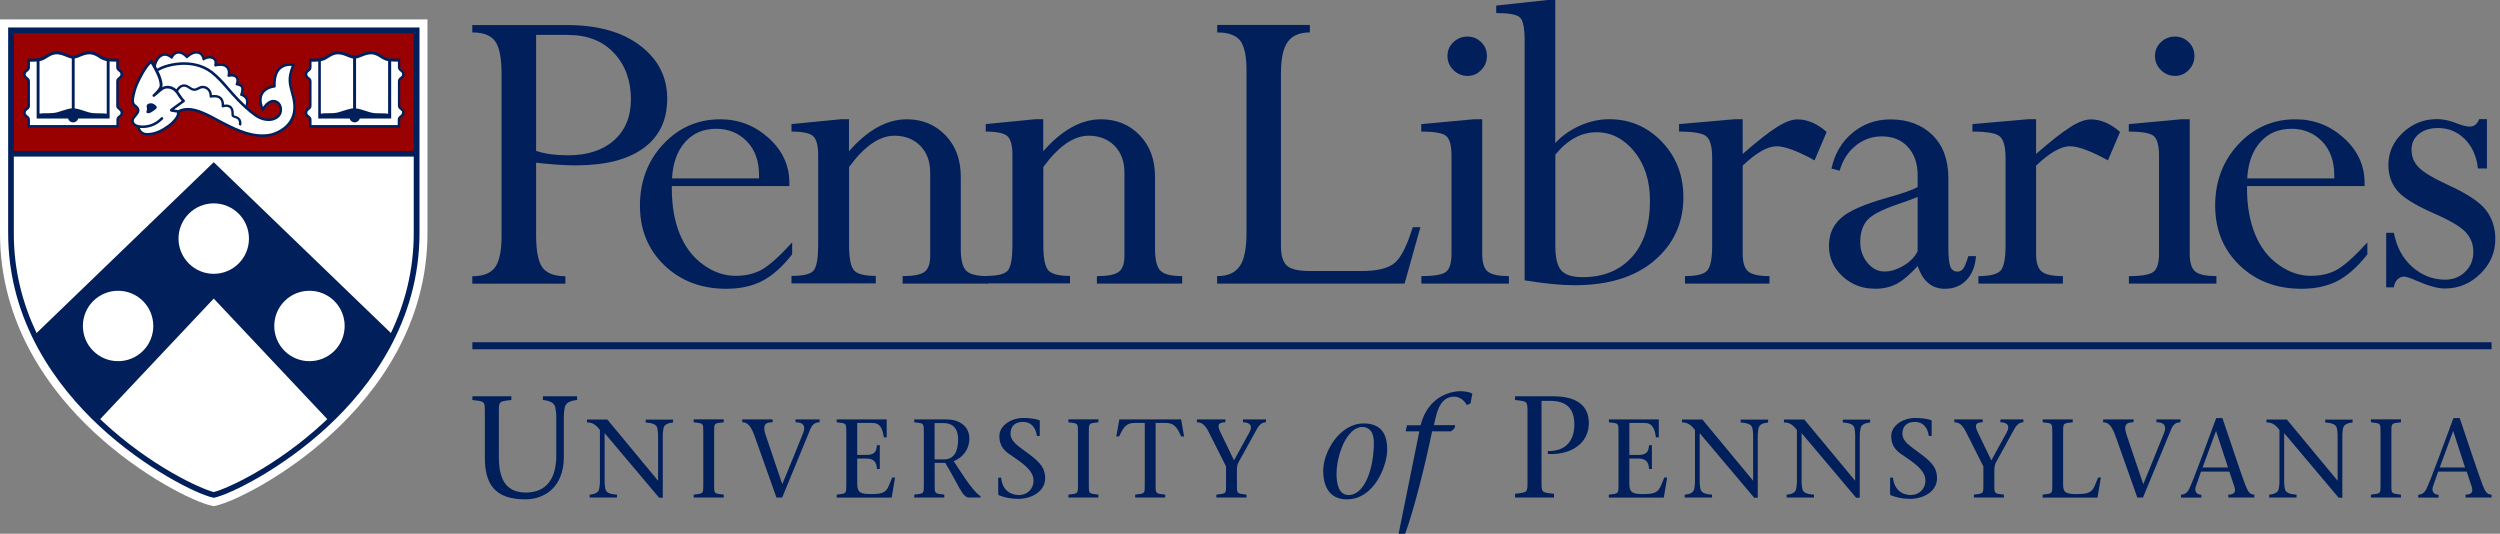 <svg id="Layer_1" data-name="Layer 1" xmlns="http://www.w3.org/2000/svg"  width="445" height="95" viewBox="0 0 445 95" fill="none">

	<rect x="0" y="0" width="445" height="95" fill="#808080" stroke="none"/>

	<g clip-path="url(#clip0_10377_15535)">
	<path d="M443.498 60.919H84.084V62.166H443.498V60.919Z" fill="#011F5B"></path>
	<path d="M76.106 3.451H-0V41.376C-0.052 57.895 9.105 69.854 16.793 76.977C25.249 84.819 34.559 89.346 37.668 90.012L38.044 90.097L38.42 90.012C41.529 89.329 50.857 84.819 59.296 76.977C66.983 69.854 76.123 57.895 76.089 41.376V3.451H76.106Z" fill="white"></path>
	<path d="M1.93 5.449C1.93 5.449 2.033 27.487 1.93 27.384H74.175V5.449H1.93ZM21.32 19.321C21.439 19.407 21.542 19.492 21.627 19.611C21.713 19.748 21.747 19.885 21.747 20.056C21.747 20.209 21.695 20.363 21.627 20.483C21.542 20.602 21.422 20.688 21.32 20.79C21.149 20.927 20.978 21.047 20.978 21.269V22.618H5.022V21.269C5.022 21.047 4.851 20.91 4.681 20.79C4.561 20.705 4.458 20.619 4.373 20.483C4.288 20.363 4.253 20.209 4.253 20.039C4.253 19.868 4.288 19.731 4.373 19.594C4.458 19.475 4.578 19.389 4.681 19.304C4.851 19.167 5.022 19.048 5.022 18.809V14.401C5.022 14.179 4.851 14.059 4.681 13.923C4.561 13.837 4.458 13.752 4.373 13.632C4.288 13.513 4.253 13.359 4.253 13.188C4.253 13.017 4.288 12.881 4.373 12.744C4.458 12.624 4.578 12.522 4.681 12.454C4.851 12.317 5.022 12.197 5.022 11.975V10.591H5.227C6.167 10.591 6.97 10.574 7.551 10.318C7.79 10.233 7.995 10.079 8.217 9.942C8.712 9.635 9.259 9.293 10.096 9.293C10.762 9.293 11.377 9.549 11.924 9.772C12.317 9.925 12.675 10.062 12.949 10.062H13.051C13.325 10.062 13.684 9.908 14.076 9.772C14.623 9.549 15.238 9.293 15.904 9.293C16.741 9.293 17.288 9.635 17.783 9.942C18.006 10.079 18.228 10.216 18.467 10.318C19.03 10.557 19.851 10.591 20.79 10.591H20.995V11.975C20.995 12.197 21.166 12.317 21.337 12.454C21.439 12.539 21.559 12.624 21.644 12.744C21.73 12.881 21.764 13.017 21.764 13.188C21.764 13.359 21.713 13.496 21.644 13.632C21.559 13.752 21.439 13.837 21.337 13.923C21.166 14.059 20.995 14.179 20.995 14.401V18.809C20.995 19.031 21.166 19.167 21.337 19.304M51.864 21.61C50.635 23.575 48.243 24.07 48.157 24.087C47.696 24.173 47.201 24.207 46.722 24.207C44.228 24.207 41.939 23.114 39.599 21.918C39.343 21.781 39.052 21.627 38.745 21.456C37.258 20.637 35.174 19.509 33.415 19.509C32.902 19.509 32.407 19.611 31.98 19.834L31.911 19.868V19.953C31.911 20.175 31.843 20.397 31.775 20.602C31.484 21.354 30.579 22.14 30.135 22.464C29.11 23.199 27.846 23.951 26.291 23.951C26.052 23.951 25.847 23.916 25.642 23.848C25.351 23.746 25.112 23.575 24.941 23.353C24.856 23.25 24.788 23.114 24.719 22.977C24.668 22.874 24.651 22.755 24.617 22.635V22.55L24.514 22.516C23.899 22.328 23.541 21.935 23.541 21.456C23.541 21.081 23.814 20.773 24.07 20.466C24.48 19.987 24.822 19.577 24.258 19.031C24.207 18.979 24.138 18.945 24.087 18.894C24.002 18.826 23.916 18.774 23.848 18.689C23.353 18.159 23.643 17.032 23.814 16.366V16.297C24.019 15.563 24.326 14.811 24.736 13.991C25.3 12.881 25.966 11.617 26.923 10.831C26.94 10.831 26.957 10.814 26.991 10.814C27.008 10.814 27.043 10.831 27.06 10.848C27.06 10.882 27.179 11.036 27.333 11.292L27.487 11.565L27.589 11.275C27.863 10.489 28.29 9.977 28.888 9.754C29.52 9.515 30.118 9.84 30.408 10.062L30.528 10.164L30.613 10.028C30.801 9.72 31.16 9.344 31.741 9.31C32.39 9.276 32.919 9.72 33.175 9.994L33.278 10.079L33.38 9.994C33.671 9.754 34.422 9.208 35.174 9.31C35.892 9.413 36.165 10.028 36.25 10.284L36.302 10.455L36.455 10.386C36.797 10.216 37.446 9.994 38.061 10.386C38.454 10.643 38.505 11.07 38.471 11.377V11.565L38.642 11.531C39.103 11.463 39.958 11.412 40.47 11.924C40.863 12.334 40.897 12.864 40.846 13.222V13.41H41.017C41.427 13.342 41.973 13.376 42.264 13.837C42.469 14.145 42.383 14.589 42.315 14.811L42.281 14.948L42.417 14.982C42.657 15.033 43.067 15.187 43.186 15.529C43.289 15.785 43.255 16.195 43.118 16.69L43.084 16.81L43.203 16.861C43.408 16.947 43.784 17.151 43.989 17.544C44.194 17.937 44.177 18.416 43.972 18.997L43.938 19.082L44.006 19.15C44.536 19.629 45.065 20.056 45.595 20.431C46.654 21.2 48.311 21.61 49.439 20.688C49.866 20.346 50.054 19.697 49.917 19.099C49.78 18.569 49.439 18.211 48.96 18.091C48.106 17.903 47.44 18.706 46.893 19.526C46.893 19.543 46.842 19.56 46.808 19.56C46.774 19.56 46.757 19.543 46.74 19.509C46.227 18.296 46.21 17.305 46.654 16.537C47.047 15.887 47.782 15.426 48.687 15.272H48.807V15.119C48.807 13.701 49.131 12.659 49.815 12.027C50.242 11.651 51.01 11.224 52.292 11.412C52.309 11.412 52.343 11.429 52.36 11.446C52.36 11.463 52.36 11.497 52.36 11.514C51.42 13.803 51.642 14.657 52.155 16.537C52.206 16.707 52.24 16.878 52.292 17.049C52.77 18.826 52.633 20.346 51.864 21.576M71.425 19.27C71.544 19.355 71.647 19.441 71.732 19.56C71.818 19.697 71.852 19.834 71.852 20.004C71.852 20.158 71.818 20.312 71.732 20.431C71.647 20.551 71.527 20.637 71.425 20.739C71.254 20.876 71.083 20.995 71.083 21.217V22.567H55.127V21.217C55.127 20.995 54.974 20.859 54.786 20.739C54.666 20.654 54.564 20.568 54.478 20.431C54.393 20.312 54.342 20.158 54.359 19.987C54.359 19.817 54.393 19.68 54.478 19.543C54.564 19.424 54.666 19.338 54.786 19.253C54.957 19.116 55.127 18.997 55.127 18.757V14.35C55.127 14.128 54.974 14.008 54.786 13.871C54.666 13.786 54.564 13.701 54.478 13.581C54.393 13.461 54.342 13.308 54.359 13.137C54.359 12.983 54.393 12.829 54.478 12.693C54.564 12.573 54.683 12.471 54.786 12.402C54.957 12.266 55.127 12.146 55.127 11.924V10.54H55.332C56.272 10.54 57.075 10.523 57.656 10.267C57.895 10.181 58.1 10.028 58.339 9.891C58.817 9.584 59.381 9.242 60.201 9.242C60.867 9.242 61.482 9.498 62.029 9.72C62.422 9.874 62.781 10.011 63.054 10.011H63.157C63.43 10.011 63.789 9.857 64.182 9.72C64.728 9.498 65.343 9.242 66.01 9.242C66.847 9.242 67.393 9.584 67.889 9.891C68.111 10.028 68.333 10.164 68.572 10.267C69.136 10.506 69.956 10.54 70.895 10.54H71.1V11.924C71.1 12.146 71.254 12.266 71.442 12.402C71.544 12.488 71.664 12.573 71.749 12.693C71.835 12.829 71.869 12.966 71.869 13.137C71.869 13.308 71.835 13.444 71.749 13.581C71.664 13.701 71.544 13.786 71.442 13.871C71.271 14.008 71.1 14.128 71.1 14.35V18.757C71.1 18.979 71.254 19.116 71.442 19.253" fill="#990000"></path>
	<path d="M26.821 18.382C27.077 18.382 27.316 18.45 27.555 18.638C27.641 18.706 27.709 18.774 27.777 18.826C27.948 18.98 27.931 19.253 27.76 19.39C27.589 19.543 27.384 19.68 27.248 19.765C26.957 19.97 26.445 20.329 26.103 20.056C25.932 19.902 26.274 19.663 26.12 19.065C26.001 18.587 26.462 18.382 26.838 18.382" fill="#011F5B"></path>
	<path d="M46.706 24.378C44.212 24.378 41.888 23.301 39.514 22.071C39.257 21.935 38.95 21.781 38.642 21.61C36.746 20.568 33.893 19.014 32.014 19.987C32.014 20.226 31.963 20.466 31.877 20.671C31.587 21.456 30.647 22.276 30.186 22.601C29.144 23.353 27.863 24.104 26.257 24.104C26.018 24.104 25.779 24.07 25.574 24.002C25.266 23.899 25.01 23.711 24.805 23.455C24.72 23.336 24.634 23.199 24.566 23.045C24.515 22.909 24.48 22.789 24.463 22.669C23.797 22.464 23.387 22.02 23.387 21.474C23.387 21.064 23.677 20.722 23.951 20.397C24.395 19.868 24.6 19.594 24.139 19.167C24.087 19.116 24.036 19.082 23.968 19.031C23.882 18.962 23.797 18.911 23.712 18.808C23.165 18.211 23.472 17.049 23.643 16.349V16.28C23.865 15.546 24.156 14.777 24.583 13.94C25.146 12.812 25.83 11.531 26.804 10.728C26.855 10.694 26.923 10.66 26.991 10.677C27.06 10.677 27.111 10.728 27.145 10.779C27.179 10.831 27.572 11.429 27.982 12.214C29.674 11.207 32.082 11.087 32.356 11.087C33.842 11.036 35.994 11.258 37.839 12.676C38.984 13.564 39.924 14.64 40.829 15.699C41.068 15.973 41.307 16.263 41.563 16.537C42.964 18.108 44.297 19.355 45.629 20.329C46.637 21.064 48.226 21.474 49.302 20.585C49.695 20.261 49.866 19.68 49.729 19.15C49.61 18.672 49.302 18.347 48.875 18.245C48.106 18.074 47.474 18.843 46.962 19.611C46.911 19.68 46.825 19.731 46.74 19.714C46.654 19.714 46.586 19.646 46.552 19.577C46.022 18.33 46.005 17.288 46.483 16.485C46.894 15.802 47.679 15.306 48.619 15.17C48.619 13.701 48.961 12.624 49.678 11.975C50.122 11.582 50.925 11.138 52.275 11.309C52.343 11.309 52.411 11.36 52.446 11.429C52.48 11.497 52.497 11.565 52.446 11.634C51.506 13.871 51.745 14.709 52.241 16.553C52.292 16.724 52.326 16.895 52.394 17.083C52.89 18.894 52.736 20.466 51.95 21.713C50.686 23.746 48.243 24.241 48.141 24.258C47.645 24.343 47.167 24.378 46.688 24.378M33.398 19.201C35.191 19.201 37.242 20.329 38.847 21.2C39.155 21.371 39.445 21.525 39.719 21.661C42.452 23.079 45.151 24.309 48.055 23.797C48.072 23.797 50.413 23.319 51.557 21.456C52.275 20.312 52.394 18.877 51.95 17.186C51.899 17.015 51.848 16.827 51.813 16.673C51.335 14.914 51.062 13.923 51.916 11.736C50.925 11.668 50.327 12.009 49.986 12.3C49.336 12.881 49.029 13.906 49.08 15.358C49.08 15.477 48.995 15.58 48.875 15.597C47.987 15.699 47.235 16.109 46.859 16.724C46.501 17.322 46.483 18.091 46.808 19.014C47.252 18.416 48.004 17.596 48.961 17.801C49.559 17.937 50.003 18.398 50.156 19.031C50.327 19.748 50.105 20.517 49.576 20.944C48.311 21.969 46.501 21.542 45.339 20.705C43.972 19.714 42.623 18.45 41.205 16.844C40.966 16.571 40.709 16.28 40.47 16.007C39.565 14.982 38.642 13.906 37.549 13.052C35.824 11.719 33.774 11.497 32.373 11.548C31.416 11.582 29.486 11.856 28.187 12.642C28.597 13.461 28.939 14.418 28.939 15.136C28.939 15.272 28.922 15.392 28.871 15.529C29.81 14.982 30.938 15.375 31.553 16.058C31.689 16.212 31.843 16.434 31.997 16.69C32.236 17.049 32.526 17.476 32.851 17.801C32.902 17.852 32.919 17.92 32.919 17.988C32.919 18.057 32.885 18.125 32.817 18.159C32.817 18.159 32.219 18.587 31.382 19.201C31.262 19.287 31.143 19.372 31.04 19.441C31.023 19.441 31.006 19.475 30.989 19.492L31.724 19.611C32.236 19.338 32.783 19.218 33.381 19.218M26.906 11.292C26.103 12.044 25.505 13.171 24.993 14.179C24.583 14.982 24.292 15.716 24.105 16.434V16.502C23.951 17.032 23.66 18.125 24.036 18.518C24.087 18.569 24.156 18.621 24.224 18.672C24.292 18.723 24.361 18.774 24.429 18.843C25.215 19.594 24.668 20.244 24.275 20.705C24.036 20.978 23.814 21.234 23.814 21.491C23.814 22.037 24.48 22.242 24.685 22.276C24.788 22.294 24.856 22.379 24.856 22.481C24.856 22.652 24.89 22.755 24.942 22.891C24.993 23.011 25.044 23.096 25.112 23.199C25.249 23.37 25.437 23.506 25.659 23.592C25.813 23.66 26.001 23.677 26.206 23.677C27.692 23.677 28.888 22.943 29.879 22.242C30.459 21.832 31.194 21.081 31.416 20.534C31.467 20.38 31.502 20.226 31.519 20.056L30.477 19.885H30.459C30.357 19.851 30.271 19.765 30.254 19.663C30.22 19.458 30.408 19.338 30.784 19.082C30.887 19.014 31.006 18.928 31.109 18.843C31.655 18.433 32.099 18.125 32.339 17.954C32.048 17.63 31.809 17.271 31.604 16.947C31.45 16.724 31.314 16.502 31.194 16.383C30.681 15.836 29.776 15.511 29.041 15.956C28.751 16.143 28.495 16.366 28.204 16.622C27.982 16.81 27.76 17.032 27.504 17.203C27.401 17.271 27.265 17.254 27.197 17.151C27.111 17.066 27.128 16.929 27.197 16.844C27.231 16.81 27.265 16.776 27.316 16.741C27.641 16.417 28.427 15.699 28.427 15.17C28.427 13.957 27.265 11.975 26.855 11.309" fill="#011F5B"></path>
	<path d="M25.386 22.789C25.163 22.789 24.941 22.789 24.719 22.755C24.6 22.738 24.497 22.635 24.514 22.498C24.514 22.379 24.634 22.294 24.771 22.294C25.813 22.43 27.35 22.294 28.666 20.91C28.751 20.824 28.905 20.824 28.99 20.91C29.076 20.995 29.076 21.149 28.99 21.234C27.999 22.259 26.752 22.789 25.369 22.789" fill="#011F5B"></path>
	<path d="M43.802 19.338C43.802 19.338 43.75 19.338 43.716 19.321C43.597 19.27 43.562 19.15 43.597 19.031C43.836 18.484 43.87 18.023 43.699 17.681C43.46 17.22 42.913 17.066 42.896 17.066C42.845 17.066 42.777 17.015 42.76 16.964C42.725 16.912 42.725 16.844 42.76 16.776C42.845 16.571 43.016 15.939 42.913 15.614C42.811 15.341 42.298 15.238 42.127 15.204C42.059 15.204 41.991 15.153 41.957 15.101C41.922 15.033 41.922 14.965 41.957 14.914C42.025 14.743 42.179 14.23 41.991 13.957C41.649 13.427 40.761 13.684 40.761 13.684C40.675 13.701 40.59 13.684 40.539 13.632C40.487 13.581 40.47 13.479 40.487 13.41C40.487 13.41 40.744 12.607 40.248 12.078C39.667 11.48 38.403 11.839 38.386 11.839C38.318 11.856 38.233 11.839 38.181 11.77C38.13 11.719 38.113 11.634 38.13 11.548C38.13 11.514 38.352 10.848 37.891 10.575C37.173 10.13 36.353 10.694 36.353 10.711C36.285 10.762 36.217 10.762 36.148 10.728C36.08 10.694 36.029 10.626 36.029 10.557C36.029 10.523 35.909 9.652 35.141 9.549C34.303 9.43 33.432 10.284 33.415 10.301C33.381 10.335 33.312 10.37 33.244 10.37C33.176 10.37 33.125 10.335 33.09 10.284C33.09 10.284 32.492 9.515 31.758 9.549C31.041 9.584 30.767 10.301 30.767 10.318C30.733 10.386 30.682 10.438 30.613 10.455C30.545 10.455 30.477 10.455 30.425 10.404C30.425 10.404 29.708 9.72 28.991 9.994C28.085 10.335 27.829 11.446 27.743 11.805C27.726 11.924 27.607 12.009 27.487 11.975C27.368 11.958 27.299 11.839 27.316 11.719C27.419 11.292 27.709 10.011 28.837 9.601C29.537 9.344 30.169 9.686 30.494 9.925C30.682 9.618 31.058 9.174 31.741 9.139C32.441 9.105 33.022 9.601 33.278 9.857C33.62 9.584 34.389 9.02 35.192 9.139C35.892 9.242 36.234 9.789 36.37 10.216C36.746 10.028 37.447 9.806 38.13 10.216C38.591 10.523 38.642 11.019 38.608 11.343C39.104 11.258 40.009 11.207 40.556 11.77C41 12.232 41.017 12.829 40.966 13.188C41.359 13.137 42.008 13.171 42.35 13.701C42.572 14.059 42.503 14.504 42.418 14.794C42.708 14.862 43.153 15.033 43.289 15.426C43.426 15.802 43.289 16.366 43.204 16.673C43.443 16.776 43.836 16.998 44.058 17.425C44.297 17.903 44.263 18.467 43.972 19.15C43.938 19.236 43.853 19.27 43.767 19.27" fill="#011F5B"></path>
	<path d="M42.725 22.311H42.708C42.589 22.311 42.503 22.191 42.52 22.071C42.623 21.251 42.127 21.098 41.718 20.978C41.615 20.944 41.513 20.91 41.427 20.858C41.205 20.722 41.188 20.448 41.188 20.175C41.188 19.868 41.171 19.526 40.932 19.27C40.522 18.826 39.736 19.116 39.736 19.116C39.667 19.15 39.582 19.116 39.531 19.082C39.462 19.031 39.445 18.962 39.445 18.894C39.445 18.894 39.565 18.023 39.07 17.596C38.642 17.237 37.84 17.322 37.566 17.391C37.498 17.391 37.43 17.391 37.378 17.339C37.327 17.305 37.31 17.237 37.31 17.169C37.344 16.639 37.139 16.161 36.729 15.904C36.388 15.665 35.96 15.648 35.636 15.819C34.73 16.297 34.372 16.331 33.432 15.665C33.142 15.46 32.834 15.392 32.561 15.46C32.202 15.546 31.878 15.87 31.621 16.366C31.57 16.468 31.45 16.519 31.331 16.468C31.228 16.417 31.177 16.297 31.228 16.178C31.536 15.58 31.963 15.17 32.441 15.05C32.851 14.948 33.278 15.05 33.671 15.324C34.474 15.887 34.645 15.87 35.414 15.443C35.892 15.187 36.473 15.221 36.951 15.528C37.413 15.836 37.703 16.349 37.737 16.929C38.13 16.878 38.865 16.861 39.343 17.271C39.804 17.664 39.89 18.279 39.89 18.638C40.248 18.569 40.846 18.552 41.256 18.997C41.581 19.372 41.615 19.834 41.615 20.192C41.615 20.312 41.615 20.483 41.649 20.534C41.683 20.551 41.769 20.585 41.854 20.602C42.264 20.722 43.101 20.995 42.965 22.174C42.965 22.276 42.862 22.362 42.76 22.362" fill="#011F5B"></path>
	<path d="M21.405 19.202C21.234 19.065 21.132 18.98 21.132 18.843V14.435C21.132 14.299 21.234 14.196 21.405 14.06C21.525 13.974 21.644 13.872 21.747 13.735C21.849 13.581 21.901 13.393 21.901 13.206C21.901 13.018 21.849 12.847 21.747 12.693C21.661 12.556 21.525 12.454 21.405 12.351C21.234 12.215 21.132 12.129 21.132 11.976V10.438H20.773C19.953 10.438 19.082 10.438 18.518 10.182C18.296 10.096 18.074 9.96 17.852 9.823C17.357 9.498 16.776 9.14 15.904 9.14C15.204 9.14 14.572 9.396 14.025 9.618C13.649 9.772 13.308 9.908 13.052 9.908H12.949C12.71 9.908 12.351 9.772 11.975 9.618C11.429 9.396 10.796 9.14 10.096 9.14C9.225 9.14 8.644 9.498 8.149 9.823C7.927 9.96 7.722 10.096 7.499 10.182C6.936 10.421 6.047 10.438 5.227 10.438H4.886V11.976C4.886 12.129 4.783 12.215 4.612 12.351C4.493 12.437 4.373 12.539 4.271 12.693C4.168 12.847 4.117 13.035 4.117 13.206C4.117 13.393 4.168 13.581 4.271 13.735C4.356 13.872 4.493 13.974 4.612 14.06C4.783 14.196 4.886 14.282 4.886 14.435V18.843C4.886 18.98 4.783 19.065 4.612 19.202C4.493 19.287 4.373 19.39 4.271 19.526C4.168 19.68 4.117 19.868 4.117 20.039C4.117 20.227 4.168 20.415 4.271 20.568C4.356 20.705 4.493 20.808 4.612 20.893C4.783 21.03 4.886 21.115 4.886 21.269V22.738H21.132V21.269C21.132 21.132 21.234 21.03 21.405 20.893C21.525 20.808 21.644 20.705 21.747 20.568C21.849 20.415 21.901 20.227 21.901 20.039C21.901 19.851 21.849 19.68 21.747 19.526C21.661 19.39 21.525 19.287 21.405 19.202ZM14.213 10.113C14.726 9.908 15.306 9.669 15.904 9.669C16.622 9.669 17.1 9.96 17.579 10.267C17.801 10.404 18.04 10.558 18.313 10.677C18.535 10.763 18.757 10.831 18.997 10.882V20.244C18.621 20.175 18.194 20.175 17.749 20.175C17.083 20.175 16.383 20.175 15.716 19.97C15.494 19.902 15.255 19.834 15.033 19.748C14.35 19.526 13.735 19.338 13.308 19.304H13.291V10.421C13.581 10.37 13.889 10.25 14.23 10.113M7.704 10.677C7.961 10.558 8.2 10.421 8.439 10.267C8.934 9.96 9.396 9.669 10.113 9.669C10.711 9.669 11.292 9.908 11.804 10.113C12.163 10.25 12.488 10.387 12.778 10.421V19.287C12.778 19.287 12.744 19.287 12.727 19.287C12.3 19.321 11.685 19.526 11.002 19.731C10.779 19.8 10.54 19.885 10.318 19.953C9.652 20.158 8.952 20.158 8.285 20.158C7.841 20.158 7.431 20.158 7.038 20.227V10.882C7.277 10.831 7.499 10.78 7.722 10.677M21.474 20.073C21.474 20.158 21.456 20.261 21.405 20.329C21.354 20.415 21.252 20.483 21.166 20.551C20.961 20.722 20.722 20.91 20.722 21.286V22.26H5.33V21.286C5.33 20.91 5.074 20.722 4.886 20.551C4.783 20.483 4.698 20.398 4.647 20.329C4.595 20.244 4.561 20.158 4.578 20.073C4.578 19.953 4.595 19.885 4.647 19.8C4.698 19.714 4.8 19.646 4.886 19.578C5.091 19.424 5.33 19.219 5.33 18.86V14.453C5.33 14.077 5.074 13.889 4.886 13.735C4.783 13.65 4.698 13.581 4.647 13.496C4.595 13.411 4.561 13.325 4.578 13.24C4.578 13.137 4.595 13.035 4.647 12.966C4.698 12.881 4.8 12.812 4.886 12.744C5.091 12.591 5.33 12.386 5.33 12.01V10.985H5.364C5.774 10.985 6.15 10.985 6.526 10.95V21.098H12.112C12.214 21.491 12.573 21.781 13.017 21.781C13.461 21.781 13.82 21.491 13.923 21.098H19.509V10.933C19.868 10.968 20.261 10.968 20.654 10.968H20.688V11.993C20.688 12.368 20.927 12.556 21.132 12.727C21.234 12.796 21.32 12.881 21.371 12.949C21.422 13.018 21.456 13.12 21.439 13.206C21.439 13.325 21.422 13.393 21.371 13.479C21.32 13.564 21.217 13.633 21.132 13.718C20.927 13.872 20.688 14.077 20.688 14.435V18.843C20.688 19.202 20.927 19.407 21.132 19.56C21.234 19.646 21.32 19.714 21.371 19.782C21.422 19.868 21.456 19.953 21.439 20.039L21.474 20.073Z" fill="#011F5B"></path>
	<path d="M71.51 19.202C71.323 19.065 71.237 18.98 71.237 18.843V14.435C71.237 14.299 71.34 14.196 71.51 14.06C71.63 13.974 71.75 13.872 71.852 13.735C71.955 13.581 72.006 13.393 72.006 13.206C72.006 13.018 71.955 12.847 71.852 12.693C71.767 12.556 71.63 12.454 71.51 12.351C71.323 12.215 71.237 12.129 71.237 11.976V10.438H70.878C70.058 10.438 69.187 10.438 68.623 10.182C68.401 10.096 68.179 9.96 67.957 9.823C67.462 9.498 66.881 9.14 66.01 9.14C65.326 9.14 64.677 9.396 64.13 9.618C63.755 9.772 63.396 9.908 63.157 9.908H63.054C62.815 9.908 62.456 9.772 62.081 9.618C61.517 9.396 60.885 9.14 60.201 9.14C59.33 9.14 58.749 9.498 58.254 9.823C58.032 9.96 57.827 10.096 57.605 10.182C57.041 10.421 56.153 10.438 55.333 10.438H54.991V11.976C54.991 12.129 54.888 12.215 54.718 12.351C54.598 12.437 54.478 12.539 54.376 12.693C54.273 12.847 54.222 13.035 54.222 13.206C54.222 13.393 54.273 13.581 54.376 13.735C54.461 13.872 54.598 13.974 54.718 14.06C54.888 14.196 54.991 14.282 54.991 14.435V18.843C54.991 18.98 54.888 19.065 54.718 19.202C54.598 19.287 54.478 19.39 54.376 19.526C54.273 19.68 54.222 19.868 54.222 20.039C54.222 20.227 54.273 20.415 54.376 20.568C54.461 20.705 54.598 20.808 54.718 20.893C54.888 21.03 54.991 21.115 54.991 21.269V22.738H71.237V21.269C71.237 21.132 71.34 21.03 71.51 20.893C71.63 20.808 71.75 20.705 71.852 20.568C71.955 20.415 72.006 20.227 72.006 20.039C72.006 19.851 71.955 19.68 71.852 19.526C71.767 19.39 71.63 19.287 71.51 19.202M64.318 10.113C64.831 9.908 65.412 9.669 66.01 9.669C66.744 9.669 67.188 9.96 67.684 10.267C67.906 10.404 68.145 10.558 68.401 10.677C68.623 10.763 68.845 10.831 69.085 10.882V20.244C68.709 20.175 68.282 20.175 67.838 20.175C67.171 20.175 66.471 20.175 65.805 19.97C65.582 19.902 65.343 19.834 65.121 19.748C64.438 19.526 63.823 19.338 63.396 19.304H63.379V10.421C63.669 10.37 63.977 10.25 64.318 10.113M57.793 10.677C58.049 10.558 58.288 10.421 58.51 10.267C59.005 9.96 59.467 9.669 60.184 9.669C60.782 9.669 61.363 9.908 61.876 10.113C62.234 10.25 62.559 10.387 62.849 10.421V19.287C62.849 19.287 62.815 19.287 62.798 19.287C62.371 19.321 61.773 19.526 61.073 19.731C60.85 19.8 60.611 19.885 60.389 19.953C59.723 20.158 59.023 20.158 58.356 20.158C57.912 20.158 57.502 20.158 57.109 20.227V10.882C57.348 10.831 57.571 10.78 57.793 10.677M71.545 20.073C71.545 20.158 71.528 20.261 71.476 20.329C71.425 20.415 71.323 20.483 71.237 20.551C71.032 20.722 70.793 20.91 70.793 21.286V22.26H55.452V21.286C55.452 20.91 55.196 20.722 55.008 20.551C54.906 20.483 54.82 20.398 54.769 20.329C54.718 20.244 54.683 20.158 54.7 20.073C54.7 19.953 54.718 19.885 54.769 19.8C54.82 19.714 54.923 19.646 55.008 19.578C55.213 19.424 55.452 19.219 55.452 18.86V14.453C55.452 14.077 55.196 13.889 55.008 13.735C54.906 13.65 54.82 13.581 54.769 13.496C54.718 13.411 54.683 13.325 54.7 13.24C54.7 13.137 54.718 13.035 54.769 12.966C54.82 12.881 54.923 12.812 55.008 12.744C55.213 12.591 55.452 12.386 55.452 12.01V10.985H55.486C55.896 10.985 56.272 10.985 56.648 10.95V21.098H62.234C62.337 21.491 62.696 21.781 63.14 21.781C63.584 21.781 63.925 21.491 64.045 21.098H69.631V10.933C70.007 10.968 70.383 10.968 70.793 10.968H70.827V11.993C70.827 12.368 71.083 12.556 71.271 12.727C71.374 12.796 71.459 12.881 71.51 12.949C71.562 13.018 71.596 13.12 71.579 13.206C71.579 13.325 71.562 13.393 71.51 13.479C71.459 13.564 71.357 13.633 71.271 13.718C71.066 13.872 70.827 14.077 70.827 14.435V18.843C70.827 19.202 71.083 19.407 71.271 19.56C71.374 19.646 71.459 19.714 71.51 19.782C71.562 19.868 71.596 19.953 71.579 20.039L71.545 20.073Z" fill="#011F5B"></path>
	<path d="M74.654 4.886H1.452V41.376C1.401 57.366 10.301 68.982 17.767 75.918C25.915 83.469 35.089 87.979 37.976 88.594H38.13C41.017 87.962 50.191 83.469 58.339 75.918C65.822 68.982 74.705 57.366 74.671 41.376V4.886H74.654ZM73.646 26.872H2.46V5.894H73.646V26.872V26.872ZM16.588 62.457C14.145 60.014 14.145 56.033 16.588 53.59C19.031 51.147 23.011 51.147 25.454 53.59C27.897 56.033 27.897 60.014 25.454 62.457C23.011 64.9 19.031 64.9 16.588 62.457ZM57.639 75.184C49.166 83.042 40.402 86.988 38.044 87.586C35.687 86.988 26.923 83.025 18.45 75.184C18.245 74.996 18.04 74.791 17.835 74.603L38.044 53.146L58.254 74.603C58.049 74.791 57.844 74.996 57.639 75.184ZM31.775 42.469C31.775 39.018 34.577 36.2 38.044 36.2C41.512 36.2 44.314 39.001 44.314 42.469C44.314 45.937 41.512 48.739 38.044 48.739C34.577 48.739 31.775 45.92 31.775 42.469ZM59.518 62.457C57.075 64.9 53.095 64.9 50.652 62.457C48.209 60.014 48.209 56.033 50.652 53.59C53.095 51.147 57.075 51.147 59.518 53.59C61.961 56.033 61.961 60.014 59.518 62.457ZM69.58 59.279L38.044 28.871L6.509 59.279C4.066 54.12 2.426 48.158 2.46 41.376V27.88H73.646V41.376C73.663 48.141 72.04 54.12 69.58 59.279" fill="#011F5B"></path>
	<path d="M88.799 81.299C88.799 84.904 89.772 87.671 93.616 87.671C97.152 87.671 99.014 85.297 99.014 81.18V74.005C99.014 73.475 98.912 73.031 98.861 72.621C98.741 71.698 97.853 71.323 96.64 71.203V70.537H102.722V71.203C101.492 71.323 100.637 71.698 100.501 72.621C100.45 73.031 100.364 73.475 100.364 74.005V81.282C100.364 86.834 96.828 88.884 93.497 88.884C88.013 88.884 86.305 86.1 86.305 81.436V73.749C86.305 71.357 86.407 71.476 84.084 71.203V70.537H91.019V71.203C88.696 71.476 88.799 71.357 88.799 73.749V81.299V81.299Z" fill="#011F5B"></path>
	<path d="M117.31 88.577C114.15 84.835 110.87 80.923 107.624 77.097V85.895C107.624 86.305 107.71 86.646 107.744 86.954C107.846 87.671 108.513 87.962 109.828 88.047V88.56H104.959V88.047C105.916 87.962 106.565 87.671 106.668 86.954C106.702 86.629 106.787 86.305 106.787 85.895V76.533C106.223 75.816 105.608 75.183 104.481 75.183V74.671H108.103C111.058 78.275 114.15 81.931 117.105 85.536H117.14V77.37C117.14 76.943 117.054 76.601 117.02 76.294C116.918 75.576 116.234 75.303 114.936 75.201V74.688H119.805V75.201C118.865 75.303 118.182 75.576 118.096 76.294C118.062 76.601 117.977 76.943 117.977 77.37V88.594H117.293L117.31 88.577Z" fill="#011F5B"></path>
	<path d="M127.117 86.082C127.117 87.927 127.031 87.825 128.825 88.047V88.56H123.478V88.047C125.272 87.825 125.186 87.927 125.186 86.082V77.131C125.186 75.286 125.272 75.388 123.478 75.166V74.637H128.825V75.166C127.031 75.371 127.117 75.286 127.117 77.131V86.082Z" fill="#011F5B"></path>
	<path d="M137.503 75.166C136.41 75.166 135.624 75.474 136.273 77.387C137.059 79.745 138.204 83.144 139.246 86.185C140.527 83.144 141.74 80.069 142.97 77.046C143.465 75.781 142.953 75.166 141.603 75.166V74.654H145.891V75.166C145.31 75.166 144.661 75.354 144.251 76.362C142.577 80.445 140.903 84.494 139.229 88.56H138.204C136.991 85.126 135.641 81.282 134.428 77.917C133.694 75.781 133.079 75.166 132.122 75.166V74.654H137.52V75.166H137.503Z" fill="#011F5B"></path>
	<path d="M148.932 88.047C150.725 87.825 150.64 87.927 150.64 86.082V77.131C150.64 75.286 150.725 75.371 148.932 75.166V74.654H157.832V77.848H157.32C157.115 76.362 156.722 75.286 155.287 75.286H152.587V80.975H154.262C155.509 80.975 156.055 80.479 156.09 79.249H156.602V83.486H156.09C156.055 82.324 155.594 81.624 154.262 81.624H152.587V86.117C152.587 87.808 153.373 87.945 155.15 87.945C158.037 87.945 157.9 87.125 158.806 85.006H159.318L158.72 88.577H148.932V88.064V88.047Z" fill="#011F5B"></path>
	<path d="M162.735 74.654H168.526C170.525 74.654 172.541 75.713 172.541 78.036C172.541 80.086 171.294 81.487 169.756 82.085L171.704 85.04C172.695 86.493 173.805 87.893 174.523 88.303V88.56H172.473C171.294 88.56 170.662 86.39 168.253 82.392H166.374V86.082C166.374 87.927 166.288 87.825 168.082 88.047V88.56H162.735V88.047C164.529 87.825 164.443 87.927 164.443 86.082V77.131C164.443 75.286 164.512 75.371 162.735 75.166V74.654V74.654ZM166.374 81.778H168.014C169.739 81.778 170.542 80.479 170.542 78.224C170.542 75.969 169.346 75.303 167.894 75.303H166.357V81.778H166.374Z" fill="#011F5B"></path>
	<path d="M184.568 77.609C184.397 76.226 183.645 75.098 182.056 75.098C180.912 75.098 179.87 75.696 179.87 77.165C179.87 78.634 181.253 79.386 183.252 80.889C185.353 82.461 186.037 83.486 186.037 85.126C186.037 87.484 183.611 88.799 181.219 88.799C179.938 88.799 178.845 88.56 177.82 88.167C177.734 88.133 177.683 88.047 177.683 87.894V85.023H178.196C178.401 87.227 179.853 88.116 181.407 88.116C182.808 88.116 183.97 87.039 183.97 85.587C183.97 84.306 183.269 83.247 180.297 81.265C179.221 80.548 177.888 79.779 177.888 77.609C177.888 75.816 179.887 74.398 182.159 74.398C183.013 74.398 184.158 74.5 184.943 74.773C185.063 74.808 185.08 74.893 185.08 74.978V77.592H184.568V77.609Z" fill="#011F5B"></path>
	<path d="M193.81 86.082C193.81 87.927 193.724 87.825 195.518 88.047V88.56H190.171V88.047C191.965 87.825 191.879 87.927 191.879 86.082V77.131C191.879 75.286 191.948 75.388 190.171 75.166V74.637H195.518V75.166C193.724 75.371 193.81 75.286 193.81 77.131V86.082Z" fill="#011F5B"></path>
	<path d="M205.7 86.082C205.7 87.927 205.614 87.825 207.408 88.047V88.56H202.061V88.047C203.855 87.825 203.769 87.927 203.769 86.082V75.286H201.976C200.25 75.286 199.857 76.379 199.191 77.695H198.696L199.242 74.654H210.244L210.773 77.695H210.261C209.612 76.379 209.219 75.286 207.476 75.286H205.7V86.082Z" fill="#011F5B"></path>
	<path d="M216.53 88.047C218.324 87.825 218.238 87.927 218.238 86.082V83.025L215.181 76.96C214.531 75.662 213.968 75.166 213.045 75.166V74.654H218.119V75.166C216.616 75.166 216.735 75.918 217.248 76.96L219.656 81.948L222.39 76.96C223.073 75.747 222.424 75.166 221.245 75.166V74.654H225.345V75.166C224.798 75.166 224.252 75.423 223.722 76.379L220.391 82.41C220.186 82.802 220.169 83.366 220.169 83.862V86.082C220.169 87.927 220.083 87.825 221.877 88.047V88.56H216.513V88.047H216.53Z" fill="#011F5B"></path>
	<path d="M235.527 83.811C235.527 80.428 238.448 75.372 242.736 75.372C246.17 75.372 246.922 77.695 246.922 80.018C246.922 82.854 244.65 88.884 239.73 88.884C236.433 88.884 235.527 86.237 235.527 83.811M244.547 78.788C244.547 76.106 242.924 76.004 242.514 76.004C239.73 76.004 237.902 81.009 237.902 84.357C237.902 85.69 238.124 88.116 240.037 88.116C242.975 88.116 244.547 83.281 244.547 78.788Z" fill="#011F5B"></path>
	<path d="M258.914 76.225L258.299 76.772H254.916C253.652 82.922 251.585 91.088 250.116 95H248.954L252.644 76.772H250.201L250.441 75.696H252.866C254.233 70.212 258.777 69.631 259.853 69.631C260.451 69.631 261.681 69.734 262.074 70.093L261.75 71.801L261.101 72.108C260.742 71.408 259.922 70.605 258.846 70.605C257.291 70.605 256.129 71.664 255.514 74.449L255.224 75.679H259.016L258.914 76.225Z" fill="#011F5B"></path>
	<path d="M274.391 85.348C274.391 87.74 274.289 87.62 276.612 87.894V88.56H269.677V87.894C272 87.603 271.897 87.74 271.897 85.348V73.749C271.897 71.357 272 71.476 269.677 71.203V70.537H276.424C280.712 70.537 282.814 72.228 282.814 75.32C282.814 79.027 279.465 81.043 275.519 80.804V80.291C278.731 80.343 280.234 78.412 280.234 75.576C280.234 72.741 278.85 71.357 275.963 71.357H274.391V85.348Z" fill="#011F5B"></path>
	<path d="M286.384 88.047C288.16 87.825 288.092 87.927 288.092 86.082V77.131C288.092 75.286 288.16 75.371 286.384 75.166V74.654H295.267V77.848H294.754C294.549 76.362 294.156 75.286 292.721 75.286H290.022V80.975H291.696C292.944 80.975 293.49 80.479 293.524 79.249H294.037V83.486H293.524C293.49 82.324 293.029 81.624 291.696 81.624H290.022V86.117C290.022 87.808 290.791 87.945 292.585 87.945C295.455 87.945 295.318 87.125 296.241 85.006H296.753L296.155 88.577H286.366V88.064L286.384 88.047Z" fill="#011F5B"></path>
	<path d="M312.231 88.577C309.07 84.835 305.79 80.923 302.544 77.097V85.895C302.544 86.305 302.63 86.646 302.664 86.954C302.767 87.671 303.433 87.962 304.748 88.047V88.56H299.879V88.047C300.836 87.962 301.485 87.671 301.588 86.954C301.639 86.629 301.707 86.305 301.707 85.895V76.533C301.144 75.816 300.529 75.183 299.401 75.183V74.671H303.023C305.978 78.275 309.07 81.931 312.026 85.536H312.06V77.37C312.06 76.943 311.992 76.601 311.94 76.294C311.838 75.576 311.171 75.303 309.839 75.201V74.688H314.725V75.201C313.785 75.303 313.119 75.576 312.999 76.294C312.965 76.601 312.88 76.943 312.88 77.37V88.594H312.214L312.231 88.577Z" fill="#011F5B"></path>
	<path d="M330.373 88.577C327.213 84.835 323.933 80.923 320.687 77.097V85.895C320.687 86.305 320.755 86.646 320.806 86.954C320.909 87.671 321.592 87.962 322.89 88.047V88.56H318.022V88.047C318.978 87.962 319.628 87.671 319.73 86.954C319.764 86.629 319.85 86.305 319.85 85.895V76.533C319.303 75.816 318.671 75.183 317.543 75.183V74.671H321.165C324.138 78.275 327.213 81.931 330.185 85.536H330.219V77.37C330.219 76.943 330.151 76.601 330.117 76.294C330.014 75.576 329.331 75.303 328.015 75.201V74.688H332.884V75.201C331.945 75.303 331.278 75.576 331.176 76.294C331.125 76.601 331.039 76.943 331.039 77.37V88.594H330.373V88.577Z" fill="#011F5B"></path>
	<path d="M343.322 77.609C343.168 76.226 342.4 75.098 340.811 75.098C339.666 75.098 338.624 75.696 338.624 77.165C338.624 78.634 340.025 79.386 342.007 80.889C344.108 82.461 344.791 83.486 344.791 85.126C344.791 87.484 342.382 88.799 339.974 88.799C338.71 88.799 337.599 88.56 336.574 88.167C336.506 88.133 336.438 88.047 336.438 87.894V85.023H336.95C337.172 87.227 338.624 88.116 340.162 88.116C341.562 88.116 342.724 87.039 342.724 85.587C342.724 84.306 342.041 83.247 339.051 81.265C337.975 80.548 336.642 79.779 336.642 77.609C336.642 75.816 338.624 74.398 340.93 74.398C341.785 74.398 342.912 74.5 343.698 74.773C343.817 74.808 343.835 74.893 343.835 74.978V77.592H343.322V77.609Z" fill="#011F5B"></path>
	<path d="M351.334 88.047C353.128 87.825 353.042 87.927 353.042 86.082V83.025L349.985 76.96C349.335 75.662 348.772 75.166 347.866 75.166V74.654H352.923V75.166C351.42 75.166 351.556 75.918 352.052 76.96L354.46 81.948L357.194 76.96C357.877 75.747 357.245 75.166 356.066 75.166V74.654H360.166V75.166C359.619 75.166 359.073 75.423 358.543 76.379L355.229 82.41C355.041 82.802 354.99 83.366 354.99 83.862V86.082C354.99 87.927 354.905 87.825 356.698 88.047V88.56H351.351V88.047H351.334Z" fill="#011F5B"></path>
	<path d="M363.6 88.047C365.394 87.825 365.308 87.927 365.308 86.082V77.131C365.308 75.286 365.377 75.371 363.6 75.166V74.654H368.947V75.166C367.153 75.371 367.239 75.286 367.239 77.131V86.407C367.239 87.791 368.008 87.945 369.784 87.945C372.671 87.945 372.552 87.125 373.457 85.006H373.953L373.355 88.577H363.583V88.064L363.6 88.047Z" fill="#011F5B"></path>
	<path d="M379.761 75.166C378.667 75.166 377.864 75.474 378.531 77.387C379.316 79.745 380.461 83.144 381.503 86.185C382.767 83.144 383.98 80.069 385.21 77.046C385.706 75.781 385.21 75.166 383.844 75.166V74.654H388.131V75.166C387.551 75.166 386.901 75.354 386.491 76.362C384.817 80.445 383.143 84.494 381.452 88.56H380.444C379.231 85.126 377.881 81.282 376.669 77.917C375.934 75.781 375.319 75.166 374.362 75.166V74.654H379.778V75.166H379.761Z" fill="#011F5B"></path>
	<path d="M391.77 83.964L390.848 86.629C390.592 87.398 390.967 88.064 391.839 88.064V88.577H388.217V88.064C388.764 88.064 389.345 87.723 389.652 87.073C390.506 85.314 392.83 78.822 394.487 74.415H395.597C396.947 78.412 398.979 84.545 399.663 86.305C400.107 87.415 400.414 88.047 401.269 88.047V88.56H396.639V88.047C397.886 88.047 398.006 87.398 397.681 86.527L396.827 83.947H391.77V83.964ZM396.588 83.213L394.47 76.755H394.435L392.061 83.213H396.588Z" fill="#011F5B"></path>
	<path d="M416.268 88.577C413.09 84.835 409.827 80.923 406.581 77.097V85.895C406.581 86.305 406.65 86.646 406.701 86.954C406.803 87.671 407.487 87.962 408.785 88.047V88.56H403.916V88.047C404.873 87.962 405.522 87.671 405.625 86.954C405.676 86.629 405.744 86.305 405.744 85.895V76.533C405.198 75.816 404.583 75.183 403.438 75.183V74.671H407.06C410.015 78.275 413.107 81.931 416.063 85.536H416.097V77.37C416.097 76.943 416.028 76.601 415.977 76.294C415.875 75.576 415.191 75.303 413.893 75.201V74.688H418.762V75.201C417.822 75.303 417.156 75.576 417.053 76.294C417.019 76.601 416.934 76.943 416.934 77.37V88.594H416.268V88.577Z" fill="#011F5B"></path>
	<path d="M425.664 86.082C425.664 87.927 425.578 87.825 427.372 88.047V88.56H422.025V88.047C423.819 87.825 423.733 87.927 423.733 86.082V77.131C423.733 75.286 423.819 75.388 422.025 75.166V74.637H427.372V75.166C425.578 75.371 425.664 75.286 425.664 77.131V86.082Z" fill="#011F5B"></path>
	<path d="M433.983 83.964L433.061 86.629C432.804 87.398 433.18 88.064 434.068 88.064V88.577H430.447V88.064C430.993 88.064 431.557 87.723 431.882 87.073C432.736 85.314 435.059 78.822 436.716 74.415H437.827C439.176 78.412 441.209 84.545 441.893 86.305C442.337 87.415 442.644 88.047 443.498 88.047V88.56H438.869V88.047C440.116 88.047 440.235 87.398 439.928 86.527L439.074 83.947H434.017L433.983 83.964ZM438.783 83.213L436.682 76.755H436.648L434.273 83.213H438.783Z" fill="#011F5B"></path>
	<path d="M101.116 6.201H95.427V26.855C96.965 27.385 98.861 27.641 101.116 27.641C104.567 27.641 107.3 26.753 109.299 24.976C111.297 23.199 112.305 20.756 112.305 17.681C112.305 14.367 111.314 11.617 109.316 9.464C107.317 7.312 104.601 6.219 101.116 6.219M84.084 4.459H100.894C106.394 4.459 110.734 5.672 113.945 8.115C117.157 10.558 118.763 13.684 118.763 17.545C118.763 21.406 117.362 24.31 114.56 26.36C111.759 28.41 107.744 29.435 102.499 29.435C100.484 29.435 98.126 29.281 95.427 28.956V41.854C95.427 44.639 95.803 46.552 96.537 47.594C97.289 48.636 98.656 49.166 100.637 49.166V50.498H84.067V49.166C86.048 49.166 87.415 48.619 88.167 47.509C88.918 46.416 89.277 44.571 89.277 42.008V13.12C89.277 10.37 88.901 8.456 88.167 7.38C87.415 6.304 86.048 5.774 84.067 5.774V4.442L84.084 4.459Z" fill="#011F5B"></path>
	<path d="M119.6 31.758H135.111V31.211C135.111 28.666 134.394 26.65 132.942 25.163C131.49 23.677 129.679 22.926 127.509 22.926C125.203 22.926 123.358 23.711 121.957 25.283C120.557 26.855 119.771 29.007 119.617 31.758M141.005 43.186V45.27C139.28 47.474 137.52 49.046 135.726 49.986C133.933 50.925 131.78 51.403 129.269 51.403C124.827 51.403 121.154 50.003 118.25 47.218C115.363 44.433 113.911 40.897 113.911 36.592C113.911 32.287 115.295 28.631 118.045 25.676C120.813 22.721 124.195 21.234 128.193 21.234C131.49 21.234 134.36 22.345 136.82 24.566C139.28 26.786 140.51 29.451 140.51 32.544V33.124H119.583V33.517C119.583 36.661 120.061 39.377 121.018 41.7C121.974 44.023 123.375 45.834 125.203 47.133C127.031 48.448 128.944 49.097 130.943 49.097C132.805 49.097 134.394 48.704 135.709 47.935C137.025 47.167 138.784 45.578 140.988 43.169" fill="#011F5B"></path>
	<path d="M151.118 21.234V26.923C154.45 23.131 157.866 21.234 161.402 21.234C164.153 21.234 166.442 22.174 168.27 24.053C170.098 25.932 171.02 28.392 171.02 31.467V44.314C171.02 46.278 171.345 47.577 172.011 48.209C172.66 48.841 173.942 49.148 175.855 49.148V50.481H160.668V49.148C162.547 49.148 163.845 48.909 164.529 48.414C165.212 47.918 165.571 46.996 165.571 45.595V30.698C165.571 28.7 164.973 27.128 163.794 25.932C162.598 24.753 161.078 24.156 159.216 24.156C156.551 24.156 153.852 26.018 151.135 29.725V43.648C151.135 46.005 151.443 47.508 152.058 48.158C152.673 48.807 153.954 49.114 155.885 49.114V50.447H140.885V49.114C143.055 49.114 144.388 48.773 144.883 48.072C145.378 47.372 145.635 45.903 145.635 43.648V27.589C145.635 25.881 145.327 24.771 144.729 24.224C144.131 23.694 142.85 23.421 140.885 23.421V22.088L149.752 21.217H151.118V21.234Z" fill="#011F5B"></path>
	<path d="M185.695 21.234V26.923C189.026 23.131 192.443 21.234 195.979 21.234C198.73 21.234 201.019 22.174 202.847 24.053C204.675 25.932 205.597 28.392 205.597 31.467V44.314C205.597 46.278 205.922 47.577 206.588 48.209C207.237 48.841 208.518 49.148 210.432 49.148V50.481H195.245V49.148C197.124 49.148 198.422 48.909 199.105 48.414C199.789 47.918 200.147 46.996 200.147 45.595V30.698C200.147 28.7 199.55 27.128 198.371 25.932C197.175 24.753 195.655 24.156 193.793 24.156C191.128 24.156 188.428 26.018 185.712 29.725V43.648C185.712 46.005 186.02 47.508 186.635 48.158C187.25 48.807 188.531 49.114 190.461 49.114V50.447H175.462V49.114C177.632 49.114 178.964 48.773 179.46 48.072C179.955 47.372 180.211 45.903 180.211 43.648V27.589C180.211 25.881 179.904 24.771 179.306 24.224C178.708 23.694 177.427 23.421 175.462 23.421V22.088L184.328 21.217H185.695V21.234Z" fill="#011F5B"></path>
	<path d="M251.466 40.436H252.832L250.014 50.481H216.65V49.149C218.529 49.149 219.879 48.551 220.682 47.372C221.484 46.193 221.877 44.212 221.877 41.444V12.454C221.877 9.96 221.502 8.234 220.767 7.244C220.015 6.27 218.649 5.774 216.667 5.774V4.442H233.152V5.774C231.324 5.774 230.009 6.338 229.206 7.466C228.403 8.593 228.01 10.455 228.01 13.035V43.802C228.01 45.51 228.369 46.672 229.087 47.304C229.804 47.936 231.188 48.243 233.221 48.243H242.36C245.179 48.243 247.161 47.748 248.288 46.774C249.416 45.8 250.475 43.682 251.466 40.436Z" fill="#011F5B"></path>
	<path d="M261.203 6.509C262.177 6.509 262.98 6.85 263.663 7.517C264.346 8.183 264.671 9.003 264.671 9.977C264.671 10.95 264.329 11.77 263.646 12.471C262.963 13.171 262.16 13.513 261.22 13.513C260.281 13.513 259.409 13.171 258.709 12.471C258.009 11.77 257.65 10.95 257.65 9.977C257.65 9.003 257.991 8.183 258.692 7.517C259.392 6.85 260.229 6.509 261.22 6.509M262.467 21.235H263.834V45.219C263.834 46.791 264.176 47.85 264.859 48.363C265.542 48.892 266.789 49.149 268.583 49.149V50.481H253.003V49.149C255.275 49.149 256.744 48.892 257.394 48.38C258.043 47.867 258.367 46.808 258.367 45.202V27.675C258.367 25.95 258.06 24.805 257.462 24.241C256.864 23.695 255.361 23.421 252.986 23.421V22.089L262.45 21.218L262.467 21.235Z" fill="#011F5B"></path>
	<path d="M276.851 27.555V43.801C276.851 45.92 277.21 47.372 277.927 48.158C278.645 48.944 279.892 49.336 281.686 49.336C285.393 49.336 288.314 48.141 290.467 45.766C292.619 43.392 293.695 40.043 293.695 35.755C293.695 32.168 292.756 29.247 290.894 26.957C289.032 24.685 286.794 23.541 284.197 23.541C281.464 23.541 279.021 24.873 276.834 27.538M275.467 -0.017H276.834V25.471C278.047 24.156 279.499 23.131 281.224 22.362C282.95 21.61 284.675 21.217 286.435 21.217C290.125 21.217 293.251 22.567 295.814 25.232C298.376 27.914 299.64 31.211 299.64 35.106C299.64 39.684 297.915 43.443 294.481 46.381C291.03 49.319 286.281 50.771 280.234 50.771C277.876 50.771 274.921 50.481 271.385 49.9V7.226C271.385 5.005 271.111 3.622 270.547 3.109C269.984 2.58 268.583 2.323 266.328 2.323V0.991L275.467 -6.5867e-06V-0.017Z" fill="#011F5B"></path>
	<path d="M310.198 21.234V27.401C312.812 25.129 314.844 23.523 316.297 22.618C317.749 21.696 318.962 21.252 319.918 21.252C321.729 21.252 323.471 22.003 325.146 23.489L322.993 28.546C319.952 26.872 317.697 26.035 316.245 26.035C314.622 26.035 312.607 27.179 310.198 29.486V45.134C310.198 46.706 310.522 47.765 311.189 48.328C311.838 48.875 313.102 49.148 314.964 49.148V50.481H299.931V49.148C301.912 49.148 303.228 48.841 303.843 48.209C304.458 47.577 304.765 46.073 304.765 43.682V28.119C304.765 26.154 304.424 24.873 303.757 24.292C303.091 23.711 301.468 23.421 298.872 23.421V22.088L308.848 21.217H310.215L310.198 21.234Z" fill="#011F5B"></path>
	<path d="M341.341 44.707V35.055C340.538 35.396 339.359 35.824 337.804 36.353C334.951 37.327 333.124 38.283 332.321 39.24C331.518 40.197 331.125 41.478 331.125 43.101C331.125 44.519 331.552 45.732 332.406 46.774C333.26 47.816 334.268 48.328 335.447 48.328C336.523 48.328 337.651 47.987 338.829 47.286C340.008 46.586 340.845 45.732 341.341 44.707ZM333.687 51.386C331.466 51.386 329.553 50.652 327.947 49.166C326.359 47.679 325.556 45.903 325.556 43.801C325.556 41.7 326.239 40.163 327.623 38.881C328.989 37.583 331.791 36.353 335.994 35.174C338.641 34.44 340.418 33.808 341.341 33.295V31.177C341.341 29.11 340.76 27.436 339.615 26.171C338.471 24.907 336.916 24.275 334.986 24.275C333.226 24.275 331.671 24.822 330.322 25.915C328.955 27.009 327.999 28.512 327.452 30.391L326 29.998C326.581 27.35 327.828 25.232 329.741 23.643C331.671 22.054 333.926 21.252 336.506 21.252C339.564 21.252 342.041 22.174 343.954 24.019C345.851 25.864 346.807 28.426 346.807 31.689V43.904C346.807 45.629 346.927 46.808 347.149 47.423C347.371 48.038 347.798 48.346 348.43 48.346C348.84 48.346 349.182 48.175 349.455 47.816C349.711 47.457 350.019 46.723 350.361 45.595H351.727C351.591 47.372 351.044 48.79 350.053 49.832C349.062 50.874 347.781 51.403 346.192 51.403C343.869 51.403 342.246 50.054 341.358 47.355C339.94 48.892 338.693 49.951 337.582 50.532C336.489 51.113 335.191 51.403 333.704 51.403" fill="#011F5B"></path>
	<path d="M362.421 21.234V27.401C365.035 25.129 367.068 23.523 368.52 22.618C369.972 21.696 371.185 21.252 372.142 21.252C373.953 21.252 375.695 22.003 377.369 23.489L375.217 28.546C372.176 26.872 369.921 26.035 368.469 26.035C366.846 26.035 364.83 27.179 362.421 29.486V45.134C362.421 46.706 362.746 47.765 363.412 48.328C364.061 48.875 365.326 49.148 367.188 49.148V50.481H352.154V49.148C354.136 49.148 355.451 48.841 356.066 48.209C356.681 47.577 356.989 46.073 356.989 43.682V28.119C356.989 26.154 356.647 24.873 355.981 24.292C355.315 23.711 353.692 23.421 351.095 23.421V22.088L361.072 21.217H362.438L362.421 21.234Z" fill="#011F5B"></path>
	<path d="M387.141 6.509C388.115 6.509 388.918 6.85 389.601 7.517C390.284 8.183 390.609 9.003 390.609 9.977C390.609 10.95 390.267 11.77 389.584 12.471C388.9 13.171 388.098 13.513 387.158 13.513C386.218 13.513 385.347 13.171 384.647 12.471C383.946 11.77 383.588 10.95 383.588 9.977C383.588 9.003 383.929 8.183 384.63 7.517C385.33 6.85 386.167 6.509 387.158 6.509M388.405 21.235H389.772V45.219C389.772 46.791 390.113 47.85 390.797 48.363C391.48 48.892 392.727 49.149 394.521 49.149V50.481H378.941V49.149C381.213 49.149 382.682 48.892 383.331 48.38C383.98 47.867 384.305 46.808 384.305 45.202V27.675C384.305 25.95 383.998 24.805 383.4 24.241C382.802 23.695 381.298 23.421 378.924 23.421V22.089L388.388 21.218L388.405 21.235Z" fill="#011F5B"></path>
	<path d="M399.988 31.758H415.499V31.211C415.499 28.666 414.765 26.65 413.33 25.163C411.878 23.677 410.067 22.926 407.897 22.926C405.591 22.926 403.746 23.711 402.345 25.283C400.944 26.855 400.158 29.007 400.005 31.758M421.393 43.186V45.27C419.667 47.474 417.908 49.046 416.114 49.986C414.32 50.925 412.168 51.403 409.657 51.403C405.198 51.403 401.542 50.003 398.638 47.218C395.751 44.433 394.299 40.897 394.299 36.592C394.299 32.287 395.683 28.631 398.433 25.676C401.2 22.721 404.583 21.234 408.58 21.234C411.878 21.234 414.747 22.345 417.207 24.566C419.667 26.786 420.897 29.451 420.897 32.544V33.124H399.97V33.517C399.97 36.661 400.449 39.377 401.405 41.7C402.362 44.023 403.746 45.834 405.591 47.133C407.419 48.448 409.332 49.097 411.331 49.097C413.193 49.097 414.782 48.704 416.097 47.935C417.412 47.167 419.172 45.578 421.376 43.169" fill="#011F5B"></path>
	<path d="M442.678 21.234V29.981H441.072C440.816 27.777 440.03 26.035 438.715 24.736C437.399 23.438 435.828 22.789 433.966 22.789C432.548 22.789 431.42 23.148 430.549 23.848C429.695 24.549 429.251 25.488 429.251 26.667C429.251 27.846 429.644 28.836 430.447 29.708C431.249 30.579 432.975 31.638 435.64 32.868C439.091 34.44 441.38 35.943 442.49 37.378C443.601 38.813 444.164 40.538 444.164 42.554C444.164 44.929 443.276 46.996 441.499 48.738C439.723 50.481 437.622 51.352 435.179 51.352C433.914 51.352 432.257 50.891 430.19 49.986C429.063 49.49 428.311 49.234 427.952 49.234C427.457 49.234 427.03 49.422 426.705 49.781C426.364 50.139 426.176 50.6 426.107 51.147H424.741V41.444H426.107C426.603 43.989 427.696 46.022 429.404 47.526C431.113 49.029 433.06 49.781 435.264 49.781C436.682 49.781 437.861 49.302 438.817 48.363C439.774 47.423 440.252 46.261 440.252 44.861C440.252 43.46 439.808 42.366 438.937 41.376C438.049 40.385 436.152 39.257 433.214 37.976C429.917 36.524 427.747 35.191 426.705 33.927C425.663 32.663 425.134 31.16 425.134 29.366C425.134 27.145 425.988 25.215 427.713 23.609C429.422 22.003 431.454 21.2 433.812 21.2C434.905 21.2 436.101 21.456 437.382 21.986C438.305 22.345 439.039 22.533 439.62 22.533C440.389 22.533 440.936 22.088 441.311 21.2H442.678V21.234Z" fill="#011F5B"></path>
	</g>
	<defs>
	<clipPath id="clip0_10377_15535">
	<rect width="444.165" height="95" fill="white"></rect>
	</clipPath>
	</defs></svg>
